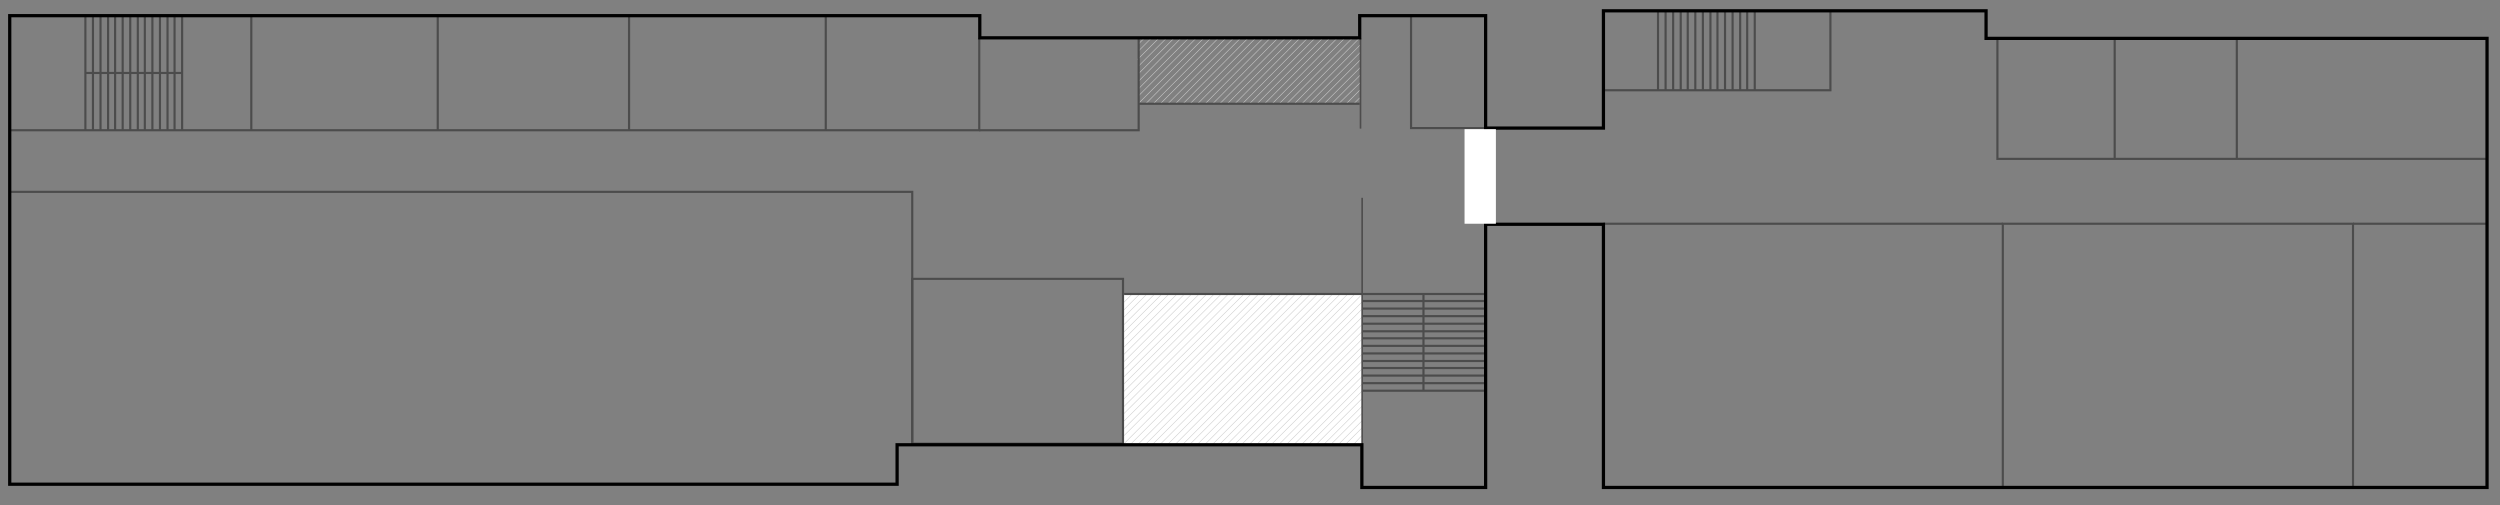<?xml version="1.0" encoding="utf-8"?>
<!-- Generator: Adobe Illustrator 19.1.0, SVG Export Plug-In . SVG Version: 6.00 Build 0)  -->
<svg version="1.1" id="Layer_1" xmlns="http://www.w3.org/2000/svg" xmlns:xlink="http://www.w3.org/1999/xlink" x="0px" y="0px"
	 viewBox="0 0 462.6 93.5" style="enable-background:new 0 0 462.6 93.5;" xml:space="preserve">
<rect x="0" y="0" width="462.6" height="93.5" fill="#808080" stroke="none"/>
<style type="text/css">
	.st0{clip-path:url(#SVGID_2_);}
	.st1{fill:#FFFFFF;stroke:#CCCCCC;stroke-width:0.1;stroke-miterlimit:10;}
	.st2{fill:none;stroke:#CCCCCC;stroke-width:0.1;stroke-miterlimit:10;}
	.st3{fill:#4D4C4C;}
	.st4{fill:none;stroke:#4C4C4C;stroke-width:0.4;stroke-miterlimit:10;}
	.st5{fill:none;stroke:#000000;stroke-width:0.7;stroke-miterlimit:10;}
	.st6{fill:#4C4C4C;}
	.st7{fill:none;stroke:#000000;stroke-width:0.6;stroke-miterlimit:10;}
	.st8{fill:#FFFFFF;}
</style>
<g>
	<defs>
		<rect id="SVGID_1_" x="207.9" y="54.4" width="44.2" height="28"/>
	</defs>
	<use xlink:href="#SVGID_1_"  style="overflow:visible;fill:#FFFFFF;"/>
	<clipPath id="SVGID_2_">
		<use xlink:href="#SVGID_1_"  style="overflow:visible;"/>
	</clipPath>
	<g class="st0">
		<line class="st1" x1="208" y1="80.6" x2="234.3" y2="54.3"/>
		<line class="st1" x1="205.6" y1="84.5" x2="236.4" y2="53.6"/>
		<line class="st1" x1="206.9" y1="84.5" x2="237.8" y2="53.6"/>
		<line class="st1" x1="209" y1="83.8" x2="239.9" y2="52.9"/>
		<line class="st1" x1="209.7" y1="84.5" x2="240.5" y2="53.6"/>
		<line class="st1" x1="211.7" y1="83.8" x2="242.6" y2="52.9"/>
		<line class="st1" x1="213.1" y1="83.8" x2="244" y2="52.9"/>
		<line class="st1" x1="215.2" y1="83.1" x2="246" y2="52.2"/>
		<line class="st1" x1="214.5" y1="85.2" x2="245.4" y2="54.3"/>
		<line class="st1" x1="216.6" y1="84.5" x2="247.4" y2="53.6"/>
		<line class="st1" x1="217.9" y1="84.5" x2="248.8" y2="53.6"/>
		<line class="st1" x1="220" y1="83.8" x2="250.9" y2="52.9"/>
		<line class="st1" x1="220.7" y1="84.5" x2="251.5" y2="53.6"/>
		<line class="st1" x1="222.8" y1="83.8" x2="253.6" y2="52.9"/>
		<line class="st1" x1="224.1" y1="83.8" x2="255" y2="52.9"/>
		<line class="st1" x1="226.2" y1="83.1" x2="257" y2="52.2"/>
		<line class="st1" x1="227.3" y1="83.4" x2="253.6" y2="57.1"/>
		<line class="st1" x1="229.3" y1="82.7" x2="255.7" y2="56.4"/>
		<line class="st1" x1="230.7" y1="82.7" x2="257" y2="56.4"/>
		<line class="st1" x1="232.8" y1="82" x2="259.1" y2="55.7"/>
		<line class="st1" x1="233.5" y1="82.7" x2="259.8" y2="56.4"/>
		<line class="st1" x1="235.5" y1="82" x2="261.9" y2="55.7"/>
		<line class="st1" x1="236.9" y1="82" x2="263.2" y2="55.7"/>
		<line class="st1" x1="238.2" y1="82.1" x2="265.3" y2="55"/>
		<line class="st1" x1="239.4" y1="82.3" x2="264.6" y2="57.1"/>
		<line class="st1" x1="240.8" y1="82.3" x2="266.7" y2="56.4"/>
		<line class="st1" x1="242" y1="82.4" x2="268" y2="56.4"/>
		<line class="st1" x1="243.4" y1="82.4" x2="270.1" y2="55.7"/>
		<line class="st1" x1="244.9" y1="82.3" x2="270.8" y2="56.4"/>
		<line class="st1" x1="246.5" y1="82" x2="272.9" y2="55.7"/>
		<line class="st1" x1="247.9" y1="82" x2="274.2" y2="55.7"/>
		<line class="st1" x1="249.1" y1="82.1" x2="276.3" y2="55"/>
		<line class="st1" x1="192.2" y1="78.6" x2="218.5" y2="52.2"/>
		<line class="st1" x1="194.3" y1="77.9" x2="220.6" y2="51.6"/>
		<line class="st1" x1="195.6" y1="77.9" x2="222" y2="51.6"/>
		<line class="st1" x1="197.7" y1="77.2" x2="224" y2="50.9"/>
		<line class="st1" x1="198.4" y1="77.9" x2="224.7" y2="51.6"/>
		<line class="st1" x1="200.5" y1="77.2" x2="226.8" y2="50.9"/>
		<line class="st1" x1="201.8" y1="77.2" x2="228.2" y2="50.9"/>
		<line class="st1" x1="203.9" y1="76.5" x2="230.2" y2="50.2"/>
		<line class="st1" x1="203.2" y1="78.6" x2="229.5" y2="52.2"/>
		<line class="st1" x1="205.3" y1="77.9" x2="231.6" y2="51.6"/>
		<line class="st1" x1="206.6" y1="77.9" x2="233" y2="51.6"/>
		<line class="st1" x1="208" y1="77.9" x2="235" y2="50.9"/>
		<line class="st1" x1="208" y1="79.3" x2="235.7" y2="51.6"/>
		<line class="st1" x1="190.8" y1="73.1" x2="217.2" y2="46.7"/>
		<line class="st1" x1="192.9" y1="72.4" x2="219.2" y2="46.1"/>
		<line class="st1" x1="193.6" y1="73.1" x2="219.9" y2="46.7"/>
		<line class="st1" x1="195.6" y1="72.4" x2="222" y2="46.1"/>
		<line class="st1" x1="197" y1="72.4" x2="223.3" y2="46.1"/>
		<line class="st1" x1="250.4" y1="82.3" x2="252" y2="80.6"/>
	</g>
</g>
<g>
	<line class="st2" x1="213.4" y1="19.2" x2="225.5" y2="7"/>
	<line class="st2" x1="216.1" y1="19.2" x2="228.3" y2="7"/>
	<line class="st2" x1="214.7" y1="19.2" x2="226.9" y2="7"/>
	<line class="st2" x1="217.5" y1="19.2" x2="229.6" y2="7"/>
	<line class="st2" x1="218.9" y1="19.2" x2="231" y2="7"/>
	<line class="st2" x1="221.6" y1="19.2" x2="233.8" y2="7"/>
	<line class="st2" x1="224.4" y1="19.2" x2="236.5" y2="7"/>
	<line class="st2" x1="220.2" y1="19.2" x2="232.4" y2="7"/>
	<line class="st2" x1="223" y1="19.2" x2="235.1" y2="7"/>
	<line class="st2" x1="225.7" y1="19.2" x2="237.9" y2="7"/>
	<line class="st2" x1="227.1" y1="19.2" x2="239.3" y2="7"/>
	<line class="st2" x1="229.9" y1="19.2" x2="242" y2="7"/>
	<line class="st2" x1="232.6" y1="19.2" x2="244.8" y2="7"/>
	<line class="st2" x1="228.5" y1="19.2" x2="240.6" y2="7"/>
	<line class="st2" x1="231.2" y1="19.2" x2="243.4" y2="7"/>
	<line class="st2" x1="234" y1="19.2" x2="246.1" y2="7"/>
	<line class="st2" x1="235.4" y1="19.2" x2="247.5" y2="7"/>
	<line class="st2" x1="238.1" y1="19.2" x2="250.3" y2="7"/>
	<line class="st2" x1="240.9" y1="19.2" x2="251.7" y2="8.3"/>
	<line class="st2" x1="236.7" y1="19.2" x2="248.9" y2="7"/>
	<line class="st2" x1="239.5" y1="19.2" x2="251.6" y2="7"/>
	<line class="st2" x1="242.2" y1="19.2" x2="251.7" y2="9.7"/>
	<line class="st2" x1="243.6" y1="19.2" x2="251.7" y2="11.1"/>
	<line class="st2" x1="245" y1="19.2" x2="251.7" y2="12.5"/>
	<line class="st2" x1="246.4" y1="19.2" x2="251.7" y2="13.9"/>
	<line class="st2" x1="249.1" y1="19.2" x2="251.6" y2="16.7"/>
	<line class="st2" x1="247.7" y1="19.2" x2="251.8" y2="15.2"/>
	<line class="st2" x1="250.5" y1="19.2" x2="251.6" y2="18.1"/>
</g>
<line class="st2" x1="210.6" y1="19.2" x2="222.8" y2="7"/>
<line class="st2" x1="212" y1="19.2" x2="224.1" y2="7"/>
<line class="st2" x1="210.6" y1="8.2" x2="211.8" y2="7"/>
<line class="st2" x1="210.5" y1="11" x2="214.5" y2="7"/>
<line class="st2" x1="210.6" y1="13.7" x2="217.3" y2="7"/>
<line class="st2" x1="210.6" y1="9.5" x2="213.1" y2="7"/>
<line class="st2" x1="210.6" y1="12.3" x2="215.9" y2="7"/>
<line class="st2" x1="210.6" y1="15.1" x2="218.6" y2="7"/>
<line class="st2" x1="210.6" y1="16.5" x2="220" y2="7"/>
<line class="st2" x1="210.6" y1="17.8" x2="221.4" y2="7"/>
<g>
	<rect x="251.6" y="7.1" class="st3" width="0.3" height="16.7"/>
</g>
<polyline class="st4" points="261.1,2.9 261.1,23.7 274.9,23.7 "/>
<line class="st4" x1="252.1" y1="54.4" x2="274.9" y2="54.4"/>
<line class="st4" x1="252.1" y1="55.7" x2="274.9" y2="55.7"/>
<line class="st4" x1="252.1" y1="57.1" x2="274.9" y2="57.1"/>
<line class="st4" x1="252.1" y1="58.5" x2="274.9" y2="58.5"/>
<line class="st4" x1="252.1" y1="59.9" x2="274.9" y2="59.9"/>
<line class="st4" x1="252.1" y1="61.3" x2="274.9" y2="61.3"/>
<line class="st4" x1="252.1" y1="62.6" x2="274.9" y2="62.6"/>
<line class="st4" x1="252.1" y1="64" x2="274.9" y2="64"/>
<line class="st4" x1="252.1" y1="65.4" x2="274.9" y2="65.4"/>
<line class="st4" x1="252.1" y1="66.8" x2="274.9" y2="66.8"/>
<line class="st4" x1="252.1" y1="68.1" x2="274.9" y2="68.1"/>
<line class="st4" x1="252.1" y1="69.5" x2="274.9" y2="69.5"/>
<line class="st4" x1="252.1" y1="70.9" x2="274.9" y2="70.9"/>
<line class="st4" x1="252.1" y1="72.3" x2="274.9" y2="72.3"/>
<line class="st4" x1="263.4" y1="54.4" x2="263.4" y2="72.3"/>
<line class="st4" x1="33.7" y1="2.9" x2="33.7" y2="24.1"/>
<line class="st4" x1="32.3" y1="2.9" x2="32.3" y2="24.1"/>
<line class="st4" x1="31" y1="2.9" x2="31" y2="24.1"/>
<line class="st4" x1="29.6" y1="2.9" x2="29.6" y2="24.1"/>
<line class="st4" x1="28.2" y1="2.9" x2="28.2" y2="24.1"/>
<line class="st4" x1="26.8" y1="2.9" x2="26.8" y2="24.1"/>
<line class="st4" x1="25.5" y1="2.9" x2="25.5" y2="24.1"/>
<line class="st4" x1="24.1" y1="2.9" x2="24.1" y2="24.1"/>
<line class="st4" x1="22.7" y1="2.9" x2="22.7" y2="24.1"/>
<line class="st4" x1="21.3" y1="2.9" x2="21.3" y2="24.1"/>
<line class="st4" x1="20" y1="2.9" x2="20" y2="24.1"/>
<line class="st4" x1="18.6" y1="2.9" x2="18.6" y2="24.1"/>
<line class="st4" x1="17.2" y1="2.9" x2="17.2" y2="24.1"/>
<polyline class="st4" points="15.8,2.9 15.8,13.5 15.8,24.1 "/>
<line class="st4" x1="33.7" y1="13.5" x2="15.8" y2="13.5"/>
<g>
	<rect x="251.9" y="36.6" class="st3" width="0.3" height="45.7"/>
</g>
<path class="st5" d="M181.3,7"/>
<polyline class="st4" points="1.8,35.5 168.8,35.5 168.8,51.7 168.8,82.3 "/>
<polyline class="st4" points="181.2,7 181.2,23.6 181.2,24.1 46.5,24.1 1.8,24.1 "/>
<line class="st4" x1="46.5" y1="24.1" x2="46.5" y2="2.9"/>
<line class="st4" x1="81" y1="24.1" x2="81" y2="2.9"/>
<line class="st4" x1="116.4" y1="24.1" x2="116.4" y2="2.9"/>
<line class="st4" x1="152.8" y1="24.1" x2="152.8" y2="2.9"/>
<g>
	<path class="st6" d="M207.6,51.8v30.1H169V51.8H207.6 M208,51.4h-39.4v30.9H208V51.4L208,51.4z"/>
</g>
<line class="st4" x1="208" y1="54.4" x2="252.1" y2="54.4"/>
<polyline class="st4" points="181.2,24.1 210.7,24.1 210.7,7 "/>
<line class="st4" x1="210.7" y1="19.2" x2="251.6" y2="19.2"/>
<line class="st4" x1="306.8" y1="16.8" x2="306.8" y2="2.2"/>
<line class="st4" x1="308.2" y1="16.8" x2="308.2" y2="2.2"/>
<line class="st4" x1="309.6" y1="16.8" x2="309.6" y2="2.2"/>
<line class="st4" x1="311" y1="16.8" x2="311" y2="2.2"/>
<line class="st4" x1="312.3" y1="16.8" x2="312.3" y2="2.2"/>
<line class="st4" x1="313.7" y1="16.8" x2="313.7" y2="2.2"/>
<line class="st4" x1="315.1" y1="16.8" x2="315.1" y2="2.2"/>
<line class="st4" x1="316.5" y1="16.8" x2="316.5" y2="2.2"/>
<line class="st4" x1="317.8" y1="16.8" x2="317.8" y2="2.2"/>
<line class="st4" x1="319.2" y1="16.8" x2="319.2" y2="2.2"/>
<line class="st4" x1="320.6" y1="16.8" x2="320.6" y2="2.2"/>
<line class="st4" x1="322" y1="16.8" x2="322" y2="2.2"/>
<line class="st4" x1="323.3" y1="16.8" x2="323.3" y2="2.2"/>
<line class="st4" x1="324.7" y1="16.8" x2="324.7" y2="2.2"/>
<polygon class="st7" points="166,82.3 252,82.3 252,90.2 274.9,90.2 274.9,2.9 251.6,2.9 251.6,7 181.3,7 181.3,2.9 1.8,2.9 
	1.8,89.6 166,89.6 166,82.7 "/>
<polyline class="st4" points="369.6,7.1 369.6,29.4 460.2,29.4 "/>
<line class="st4" x1="391.3" y1="7.1" x2="391.3" y2="29.4"/>
<line class="st4" x1="413.9" y1="7.1" x2="413.9" y2="29.4"/>
<polyline class="st4" points="435.4,90.2 435.4,41.4 370.6,41.4 370.6,90.2 "/>
<line class="st4" x1="296.7" y1="41.4" x2="370.6" y2="41.4"/>
<line class="st4" x1="435.4" y1="41.4" x2="460.2" y2="41.4"/>
<polyline class="st4" points="296.7,16.7 338.7,16.7 338.7,2 "/>
<polyline class="st7" points="274.9,41.5 296.7,41.5 296.7,90.2 460.2,90.2 460.2,7.1 367.5,7.1 367.5,2 296.7,2 296.7,23.7 
	274.9,23.7 "/>
<rect x="271" y="23.9" class="st8" width="5.8" height="17.5"/>
</svg>
